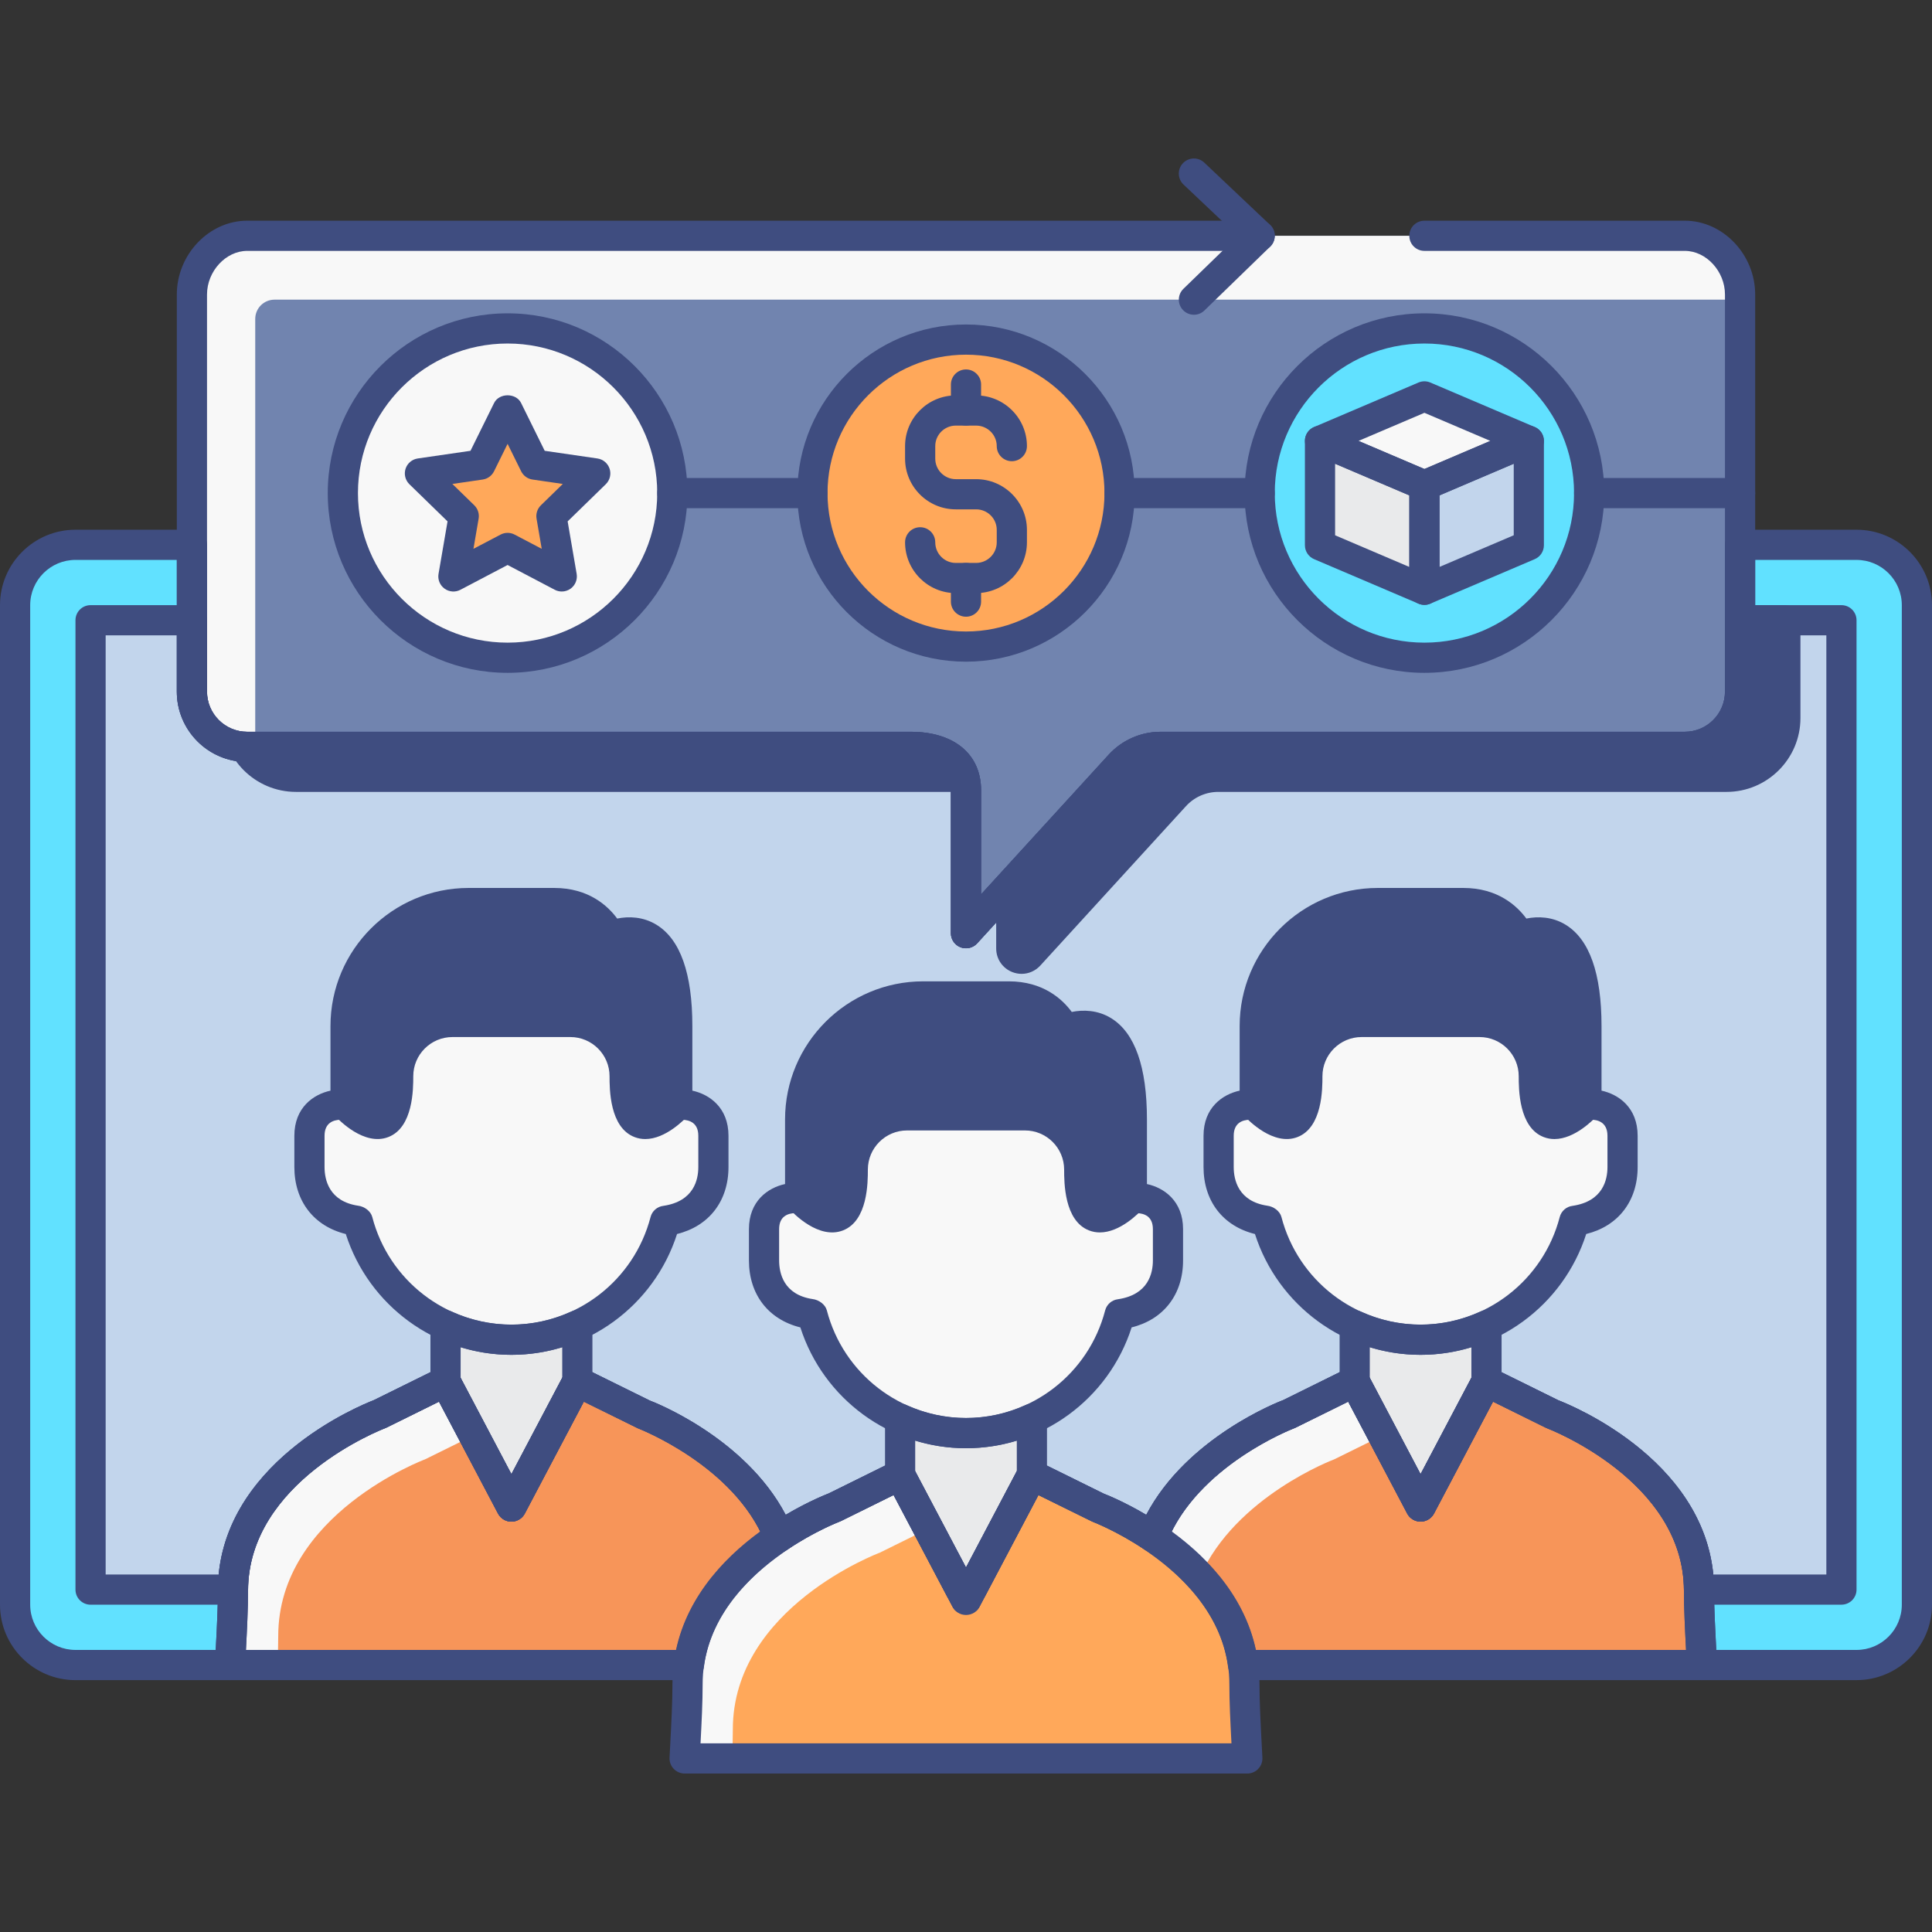 <?xml version="1.0" encoding="utf-8"?>
<!-- Generator: Adobe Illustrator 22.0.0, SVG Export Plug-In . SVG Version: 6.00 Build 0)  -->
<svg version="1.1" id="MARKET_RESEARCH_ICON_SET" xmlns="http://www.w3.org/2000/svg" xmlns:xlink="http://www.w3.org/1999/xlink"
	 x="0px" y="0px" viewBox="0 0 128 128" style="enable-background:new 0 0 128 128;" xml:space="preserve">
<rect x="0" y="0" width="128" height="128" fill="#333333" stroke="none"/>
<style type="text/css">
	.st0{fill:#C2D5EC;}
	.st1{fill:#61E1FF;}
	.st2{fill:#7184AF;}
	.st3{fill:#F8F8F8;}
	.st4{fill:#3F4D81;}
	.st5{fill:#3F4D80;}
	.st6{fill:#E9EAEB;}
	.st7{fill:#F79559;}
	.st8{fill:#FFA85A;}
</style>
<g>
	<g>
		<g>
			<g>
				<path class="st1" d="M123,110.312H5c-2.209,0-4-1.79-4-3.998V40.093c0-2.208,1.791-3.998,4-3.998h118c2.209,0,4,1.79,4,3.998
					v66.221C127,108.522,125.209,110.312,123,110.312z"/>
			</g>
			<g>
				<rect x="6" y="41.093" class="st0" width="116" height="64.221"/>
			</g>
			<g>
				<path class="st5" d="M15.714,41.093v6.479c0,2.149,1.743,3.892,3.894,3.892h43.498c2.15,0,3.894,1.742,3.894,3.892v7.481
					c0,0.622,0.765,0.919,1.185,0.46l9.655-10.565c0.738-0.807,1.781-1.267,2.875-1.267h33.678c2.15,0,3.894-1.742,3.894-3.892
					v-6.479H15.714z"/>
			</g>
			<g>
				<path class="st5" d="M67.686,64.52c-0.205,0-0.412-0.037-0.613-0.115c-0.652-0.253-1.073-0.868-1.073-1.567v-7.481
					c0-1.595-1.298-2.892-2.894-2.892H19.608c-2.698,0-4.894-2.194-4.894-4.892v-6.479c0-0.553,0.447-1,1-1h102.57
					c0.553,0,1,0.447,1,1v6.479c0,2.697-2.195,4.892-4.894,4.892H80.714c-0.811,0-1.589,0.343-2.136,0.941l-9.655,10.565
					C68.596,64.328,68.147,64.52,67.686,64.52z M16.715,42.093v5.479c0,1.595,1.298,2.892,2.894,2.892h43.497
					c2.698,0,4.894,2.194,4.894,4.892v6.661l9.103-9.961c0.925-1.012,2.241-1.592,3.612-1.592h33.678
					c1.596,0,2.894-1.297,2.894-2.892v-5.479H16.715z"/>
			</g>
		</g>
		<g>
			<path class="st2" d="M115.286,19.514v26.309c0,2.149-1.511,3.659-3.661,3.659h-34.73c-1.028,0-2.009,0.432-2.703,1.191
				L63.999,61.827v-9.47c0-2.038-1.656-2.875-3.661-2.875H16.375c-1.869,0-3.661-1.51-3.661-3.659V19.514
				c0-2.149,1.743-3.892,3.894-3.892h94.784C113.542,15.622,115.286,17.364,115.286,19.514z"/>
		</g>
		<g>
			<path class="st3" d="M115.29,19.513v0.34h-97.1c-0.71,0-1.28,0.57-1.28,1.279v28.35h-0.535c-1.869,0-3.665-1.51-3.665-3.659
				v-26.31c0-2.149,1.75-3.888,3.9-3.888l94.78-0.003C113.54,15.622,115.29,17.364,115.29,19.513z"/>
		</g>
		<g>
			<ellipse class="st8" cx="64" cy="32.668" rx="10.174" ry="10.17"/>
		</g>
		<g>
			<g>
				<ellipse class="st3" cx="33.629" cy="32.668" rx="10.914" ry="10.909"/>
			</g>
			<g>
				<polygon class="st8" points="33.629,27.147 35.424,30.782 39.437,31.365 36.533,34.194 37.218,38.189 33.629,36.303 
					30.039,38.189 30.725,34.194 27.821,31.365 31.834,30.782 				"/>
			</g>
		</g>
		<g>
			<g>
				<ellipse class="st1" cx="94.371" cy="32.668" rx="10.914" ry="10.909"/>
			</g>
			<g>
				<polygon class="st3" points="94.371,26.262 87.454,29.211 94.371,32.16 101.289,29.211 				"/>
			</g>
			<g>
				<polygon class="st0" points="101.289,36.125 94.371,39.074 94.371,32.16 101.289,29.211 				"/>
			</g>
			<g>
				<polygon class="st6" points="87.454,36.125 94.371,39.074 94.371,32.16 87.454,29.211 				"/>
			</g>
		</g>
		<g>
			<g>
				<g>
					<path class="st6" d="M59.635,93.995v3.728l4.366,8.274l4.366-8.274v-3.728c-1.332,0.608-2.807,0.955-4.366,0.955
						C62.442,94.95,60.966,94.602,59.635,93.995z"/>
				</g>
				<g>
					<path class="st8" d="M82.448,111.577c0-8.066-9.719-11.7-9.719-11.7l0,0l-4.362-2.154l-4.366,8.274l0.001,0.001L64,106
						l-0.001-0.001l0.002-0.002l-4.366-8.274l-4.364,2.155l0-0.001c0,0-9.719,3.634-9.719,11.7c0,1.455-0.103,3.138-0.194,4.923
						h37.285C82.551,114.714,82.448,113.032,82.448,111.577z"/>
				</g>
				<g>
					<path class="st3" d="M48.552,114.576c0-8.066,9.719-11.7,9.719-11.7l0,0.001l3.239-1.599l-1.875-3.554l-4.363,2.155l0-0.001
						c0,0-9.719,3.634-9.719,11.7c0,1.455-0.103,3.137-0.194,4.923h3.147C48.531,115.828,48.552,115.178,48.552,114.576z"/>
				</g>
				<g>
					<path class="st5" d="M56.498,77.488c0-1.985,1.61-3.594,3.596-3.594h7.812c1.986,0,3.596,1.609,3.596,3.594
						c0,5.744,3.486,1.91,3.486,1.91v-5.232c0-8.152-4.429-5.931-4.429-5.931s-0.899-2.221-3.726-2.221h-5.666
						c-4.504,0-8.155,3.649-8.155,8.151v5.233l0,0C53.012,79.398,56.498,83.232,56.498,77.488z"/>
				</g>
				<g>
					<path class="st3" d="M75.327,79.372c-0.116,0-0.228,0.011-0.338,0.026c0,0-3.486,3.834-3.486-1.91
						c0-1.985-1.61-3.594-3.596-3.594h-7.812c-1.986,0-3.596,1.609-3.596,3.594c0,5.744-3.486,1.91-3.486,1.91l0,0v0
						c-0.11-0.016-0.222-0.026-0.338-0.026c0,0-2.054,0-2.054,2.063v2.071c0,1.691,0.921,3.225,3.071,3.55
						c0.045,0.007,0.081,0.009,0.123,0.014c1.179,4.53,5.286,7.878,10.187,7.878c4.901,0,9.008-3.349,10.187-7.878
						c0.042-0.005,0.079-0.007,0.123-0.014c2.15-0.325,3.071-1.859,3.071-3.55v-2.071C77.381,79.372,75.327,79.372,75.327,79.372z"
						/>
				</g>
			</g>
			<g>
				<g>
					<path class="st7" d="M82.354,110.312h30.407c-0.091-1.786-0.194-3.468-0.194-4.923c0-8.066-9.719-11.7-9.719-11.7l0,0
						l-4.362-2.154l-4.366,8.274l0.002,0.001l-0.002,0.002l-0.002-0.001l0.002-0.002l-4.366-8.274L85.39,93.69l0-0.001
						c0,0-6.806,2.564-9.018,8.137C78.876,103.5,81.826,106.286,82.354,110.312z"/>
				</g>
				<g>
					<path class="st3" d="M89.752,91.536l-4.363,2.155l0-0.001c0,0-6.817,2.552-9.031,8.121c1.037,0.693,2.151,1.577,3.142,2.661
						c2.348-5.335,8.889-7.784,8.889-7.784l0,0.001l3.239-1.599L89.752,91.536z"/>
				</g>
				<g>
					<path class="st5" d="M86.617,71.302c0-1.985,1.61-3.594,3.596-3.594h7.812c1.986,0,3.596,1.609,3.596,3.594
						c0,5.744,3.486,1.91,3.486,1.91V67.98c0-8.152-4.429-5.931-4.429-5.931s-0.899-2.221-3.727-2.221h-5.666
						c-4.504,0-8.155,3.649-8.155,8.151v5.233l0,0C83.131,73.212,86.617,77.046,86.617,71.302z"/>
				</g>
				<g>
					<path class="st6" d="M89.751,87.809v3.728l4.366,8.274l4.366-8.274v-3.728c-1.332,0.608-2.807,0.955-4.366,0.955
						C92.558,88.764,91.083,88.416,89.751,87.809z"/>
				</g>
				<g>
					<path class="st3" d="M105.446,73.186c-0.116,0-0.228,0.011-0.338,0.026c0,0-3.486,3.834-3.486-1.91
						c0-1.985-1.61-3.594-3.596-3.594h-7.812c-1.986,0-3.596,1.609-3.596,3.594c0,5.744-3.486,1.91-3.486,1.91l0,0v0
						c-0.11-0.016-0.222-0.026-0.338-0.026c0,0-2.054,0-2.054,2.063v2.071c0,1.691,0.921,3.225,3.071,3.55
						c0.045,0.007,0.081,0.009,0.123,0.014c1.179,4.53,5.286,7.878,10.187,7.878c4.901,0,9.008-3.349,10.187-7.878
						c0.042-0.005,0.079-0.007,0.123-0.014c2.15-0.325,3.071-1.859,3.071-3.55v-2.071C107.501,73.186,105.446,73.186,105.446,73.186
						z"/>
				</g>
			</g>
			<g>
				<g>
					<path class="st6" d="M29.516,87.807v3.728l4.366,8.274l4.366-8.274v-3.728c-1.332,0.608-2.807,0.955-4.366,0.955
						C32.323,88.762,30.848,88.414,29.516,87.807z"/>
				</g>
				<g>
					<path class="st7" d="M51.628,101.826c-2.212-5.573-9.018-8.137-9.018-8.137l0,0l-4.362-2.154l-4.366,8.274l0.001,0.001
						l-0.002,0.002l-0.001-0.001l0.002-0.002l-4.366-8.274l-4.364,2.155l0-0.001c0,0-9.719,3.634-9.719,11.7
						c0,1.455-0.103,3.138-0.194,4.923h30.407C46.174,106.286,49.124,103.5,51.628,101.826z"/>
				</g>
				<g>
					<path class="st3" d="M18.434,108.388c0-8.066,9.719-11.7,9.719-11.7l0,0.001l3.239-1.599l-1.875-3.554l-4.363,2.155l0-0.001
						c0,0-9.719,3.634-9.719,11.7c0,1.455-0.103,3.137-0.194,4.923h3.147C18.414,109.64,18.434,108.991,18.434,108.388z"/>
				</g>
				<g>
					<path class="st5" d="M26.38,71.302c0-1.985,1.61-3.594,3.596-3.594h7.812c1.986,0,3.596,1.609,3.596,3.594
						c0,5.744,3.486,1.91,3.486,1.91V67.98c0-8.152-4.429-5.931-4.429-5.931s-0.899-2.221-3.726-2.221h-5.666
						c-4.504,0-8.155,3.649-8.155,8.151v5.233l0,0C22.893,73.212,26.38,77.046,26.38,71.302z"/>
				</g>
				<g>
					<path class="st3" d="M45.208,73.186c-0.116,0-0.228,0.011-0.338,0.026c0,0-3.486,3.834-3.486-1.91
						c0-1.985-1.61-3.594-3.596-3.594h-7.812c-1.986,0-3.596,1.609-3.596,3.594c0,5.744-3.486,1.91-3.486,1.91l0,0v0
						c-0.11-0.016-0.222-0.026-0.338-0.026c0,0-2.054,0-2.054,2.063v2.071c0,1.691,0.921,3.225,3.071,3.55
						c0.045,0.007,0.081,0.009,0.123,0.014c1.179,4.53,5.286,7.878,10.187,7.878c4.901,0,9.008-3.349,10.187-7.878
						c0.042-0.005,0.079-0.007,0.123-0.014c2.15-0.325,3.071-1.859,3.071-3.55v-2.071C47.263,73.186,45.208,73.186,45.208,73.186z"
						/>
				</g>
			</g>
		</g>
	</g>
	<g>
		<g>
			<g>
				<g>
					<path class="st5" d="M122,106.314h-9.438c-0.55,0-0.996-0.443-1-0.992c-0.055-7.241-8.977-10.662-9.066-10.696
						c-0.031-0.012-0.062-0.025-0.092-0.04l-3.489-1.723l-3.91,7.414c-0.078,0.147-0.191,0.272-0.33,0.365
						c-0.235,0.156-0.527,0.207-0.803,0.138c-0.274-0.069-0.508-0.251-0.64-0.501l-3.91-7.416l-3.49,1.724
						c-0.032,0.017-0.065,0.03-0.099,0.043c-0.18,0.068-6.421,2.505-8.431,7.562c-0.112,0.281-0.345,0.496-0.633,0.586
						c-0.289,0.091-0.602,0.044-0.854-0.124c-1.832-1.227-3.424-1.834-3.44-1.841l-3.579-1.762l-3.549,6.73
						c-0.173,0.328-0.514,0.533-0.885,0.533h-0.722c-0.371,0-0.711-0.205-0.885-0.533l-3.552-6.73l-3.491,1.724
						c-0.033,0.017-0.067,0.031-0.103,0.044c-0.082,0.031-1.618,0.623-3.428,1.835c-0.251,0.168-0.562,0.215-0.854,0.124
						c-0.288-0.09-0.521-0.305-0.633-0.586c-2.026-5.101-8.375-7.542-8.438-7.566l-3.579-1.763l-3.912,7.417
						c-0.254,0.48-0.846,0.67-1.332,0.428c-0.187-0.094-0.342-0.244-0.439-0.429l-3.909-7.415l-3.49,1.724
						c-0.033,0.017-0.066,0.031-0.101,0.043c-0.234,0.09-9.004,3.511-9.059,10.692c-0.004,0.549-0.45,0.992-1,0.992H6
						c-0.553,0-1-0.447-1-1V41.093c0-0.553,0.447-1,1-1h6.715c0.553,0,1,0.447,1,1v4.729c0,1.467,1.193,2.66,2.66,2.66h43.963
						c2.875,0,4.661,1.484,4.661,3.875v6.894l8.455-9.252c0.88-0.964,2.134-1.517,3.44-1.517h34.73c1.467,0,2.66-1.193,2.66-2.66
						v-4.729c0-0.553,0.447-1,1-1H122c0.553,0,1,0.447,1,1v64.222C123,105.867,122.553,106.314,122,106.314z M113.511,104.314H121
						V42.093h-4.715v3.729c0,2.569-2.091,4.66-4.66,4.66h-34.73c-0.746,0-1.462,0.315-1.964,0.865L64.737,62.502
						c-0.278,0.305-0.716,0.404-1.101,0.258c-0.384-0.149-0.638-0.52-0.638-0.933v-9.47c0-1.55-1.447-1.875-2.661-1.875H16.375
						c-2.569,0-4.66-2.091-4.66-4.66v-3.729H7v62.222h7.489c0.755-7.694,9.434-11.223,10.264-11.543l4.322-2.133
						c0.485-0.242,1.074-0.049,1.327,0.43l3.48,6.602l3.481-6.602c0.252-0.479,0.842-0.67,1.327-0.43l4.362,2.154
						c0.191,0.067,6.3,2.419,9.004,7.575c1.583-0.942,2.802-1.404,2.862-1.428l4.272-2.113c0.483-0.242,1.073-0.05,1.327,0.43
						l3.482,6.599l3.479-6.599c0.253-0.479,0.843-0.669,1.327-0.43l4.362,2.153l0,0c0.011,0,1.208,0.456,2.771,1.388
						c2.705-5.156,8.817-7.511,9.094-7.614l4.274-2.115c0.484-0.242,1.075-0.049,1.327,0.43l3.48,6.603l3.481-6.603
						c0.252-0.479,0.843-0.67,1.327-0.43l4.32,2.133C104.078,93.093,112.756,96.621,113.511,104.314z"/>
				</g>
			</g>
			<g>
				<g>
					<path class="st5" d="M123,111.312h-10.24c-0.532,0-0.972-0.417-0.999-0.948l-0.042-0.806c-0.079-1.496-0.153-2.909-0.153-4.169
						c0-7.288-8.979-10.729-9.069-10.764c-0.031-0.012-0.062-0.025-0.092-0.04l-3.489-1.723l-3.91,7.414
						c-0.078,0.147-0.191,0.272-0.33,0.365c-0.235,0.156-0.527,0.207-0.803,0.138c-0.274-0.069-0.508-0.251-0.64-0.501l-3.91-7.416
						l-3.489,1.724c-0.033,0.017-0.066,0.03-0.101,0.043c-0.191,0.073-6.422,2.51-8.43,7.562c-0.112,0.281-0.345,0.496-0.633,0.586
						c-0.289,0.091-0.602,0.044-0.854-0.124c-1.832-1.227-3.424-1.835-3.44-1.841l-3.579-1.762l-3.91,7.414
						c-0.346,0.656-1.422,0.656-1.77,0l-3.912-7.414l-3.491,1.724c-0.033,0.017-0.067,0.031-0.103,0.044
						c-0.085,0.032-1.619,0.624-3.428,1.835c-0.251,0.168-0.562,0.215-0.854,0.124c-0.288-0.09-0.521-0.305-0.633-0.586
						c-2.02-5.082-8.376-7.542-8.439-7.566l-3.578-1.763l-3.912,7.417c-0.254,0.48-0.846,0.67-1.332,0.428
						c-0.187-0.094-0.342-0.244-0.439-0.429l-3.909-7.415l-3.49,1.724c-0.032,0.017-0.066,0.031-0.101,0.043
						c-0.223,0.085-9.062,3.525-9.062,10.76c0,1.26-0.074,2.673-0.153,4.169l-0.042,0.806c-0.027,0.531-0.467,0.948-0.999,0.948H5
						c-2.757,0-5-2.242-5-4.998V40.094c0-2.756,2.243-4.998,5-4.998h7.715c0.553,0,1,0.447,1,1v9.727c0,1.467,1.193,2.66,2.66,2.66
						h43.963c2.875,0,4.661,1.484,4.661,3.875v6.894l8.455-9.252c0.88-0.964,2.134-1.517,3.44-1.517h34.73
						c1.467,0,2.66-1.193,2.66-2.66v-9.727c0-0.553,0.447-1,1-1H123c2.757,0,5,2.242,5,4.998v66.221
						C128,109.07,125.757,111.312,123,111.312z M113.709,109.312H123c1.654,0,3-1.345,3-2.998V40.094c0-1.653-1.346-2.998-3-2.998
						h-6.715v8.727c0,2.569-2.091,4.66-4.66,4.66h-34.73c-0.746,0-1.462,0.315-1.964,0.865L64.737,62.502
						c-0.278,0.305-0.716,0.404-1.101,0.258c-0.384-0.149-0.638-0.52-0.638-0.933v-9.47c0-1.55-1.447-1.875-2.661-1.875H16.375
						c-2.569,0-4.66-2.091-4.66-4.66v-8.727H5c-1.654,0-3,1.345-3,2.998v66.221c0,1.653,1.346,2.998,3,2.998h9.291
						c0.075-1.417,0.144-2.755,0.144-3.923c0-8.441,9.449-12.282,10.318-12.618l4.322-2.133c0.485-0.242,1.074-0.049,1.327,0.43
						l3.48,6.602l3.481-6.602c0.252-0.479,0.842-0.67,1.327-0.43l4.362,2.154c0.191,0.067,6.3,2.419,9.004,7.575
						c1.583-0.942,2.802-1.404,2.862-1.428l4.272-2.113c0.483-0.242,1.073-0.05,1.327,0.43l3.482,6.599l3.479-6.599
						c0.253-0.479,0.843-0.672,1.327-0.43l4.362,2.153l0,0c0.011,0,1.208,0.456,2.771,1.388c2.705-5.156,8.817-7.511,9.094-7.614
						l4.274-2.115c0.484-0.242,1.075-0.049,1.327,0.43l3.48,6.603l3.481-6.603c0.253-0.478,0.843-0.67,1.327-0.43l4.32,2.133
						c0.87,0.336,10.318,4.177,10.318,12.618C113.565,106.558,113.634,107.896,113.709,109.312z"/>
				</g>
			</g>
		</g>
		<g>
			<g>
				<g>
					<g>
						<path class="st5" d="M64.001,106.997c-0.371,0-0.711-0.205-0.885-0.533L58.75,98.19c-0.075-0.144-0.115-0.304-0.115-0.467
							v-3.729c0-0.34,0.173-0.657,0.459-0.841c0.288-0.185,0.649-0.209,0.956-0.068c2.514,1.146,5.39,1.146,7.901,0
							c0.307-0.14,0.668-0.116,0.956,0.069c0.286,0.184,0.459,0.501,0.459,0.841v3.728c0,0.163-0.04,0.323-0.115,0.467l-4.365,8.273
							C64.712,106.792,64.372,106.997,64.001,106.997z M60.635,97.476l3.366,6.379l3.365-6.379v-2.03
							c-2.18,0.67-4.552,0.671-6.731-0.001V97.476z"/>
					</g>
				</g>
				<g>
					<g>
						<path class="st5" d="M82.642,117.5H45.358c-0.274,0-0.536-0.112-0.725-0.312c-0.189-0.198-0.288-0.466-0.274-0.739
							l0.044-0.842c0.076-1.457,0.148-2.833,0.148-4.03c0-8.442,9.451-12.283,10.319-12.618l4.321-2.132
							c0.483-0.242,1.073-0.05,1.327,0.43l3.482,6.599l3.479-6.599c0.253-0.479,0.843-0.669,1.327-0.43l4.32,2.132
							c0.869,0.336,10.319,4.177,10.319,12.618c0,1.197,0.072,2.573,0.148,4.03l0.044,0.842c0.014,0.273-0.085,0.541-0.274,0.739
							C83.178,117.388,82.916,117.5,82.642,117.5z M46.412,115.5h35.176c-0.073-1.405-0.14-2.732-0.14-3.923
							c0-7.288-8.979-10.729-9.07-10.764c-0.031-0.012-0.062-0.025-0.092-0.04l-3.489-1.722l-3.91,7.414
							c-0.346,0.656-1.422,0.656-1.77,0l-3.912-7.415l-3.491,1.724c-0.032,0.017-0.064,0.03-0.099,0.043
							c-0.199,0.075-9.063,3.522-9.063,10.76C46.552,112.768,46.485,114.095,46.412,115.5z"/>
					</g>
				</g>
				<g>
					<g>
						<path class="st5" d="M64,95.948c-5.029,0-9.452-3.26-10.974-8.004c-2.115-0.521-3.407-2.18-3.407-4.437v-2.072
							c0-1.867,1.262-2.746,2.393-2.989v-4.28c0-5.046,4.106-9.15,9.154-9.15h5.666c2.283,0,3.558,1.187,4.175,2.028
							c0.75-0.153,1.723-0.134,2.614,0.416c1.57,0.97,2.367,3.227,2.367,6.708v4.278c1.131,0.243,2.393,1.122,2.393,2.989v2.072
							c0,2.256-1.291,3.915-3.407,4.436C73.452,92.688,69.029,95.948,64,95.948z M52.674,80.373
							c-0.475,0.012-1.055,0.206-1.055,1.062v2.072c0,0.831,0.288,2.269,2.221,2.56c0.408,0.049,0.838,0.353,0.941,0.751
							c1.092,4.198,4.883,7.13,9.219,7.13s8.127-2.932,9.219-7.13c0.104-0.399,0.442-0.693,0.853-0.741
							c2.021-0.301,2.31-1.738,2.31-2.569v-2.072c0-0.854-0.576-1.049-1.062-1.062c-0.065,0.001-0.128,0.008-0.189,0.017
							c-0.286,0.043-0.578-0.045-0.797-0.234c-0.219-0.19-0.345-0.466-0.345-0.756v-5.231c0-3.576-0.881-4.667-1.405-4.998
							c-0.707-0.446-1.578-0.041-1.585-0.035c-0.249,0.119-0.541,0.13-0.798,0.031c-0.256-0.101-0.465-0.299-0.568-0.555
							c-0.024-0.055-0.715-1.596-2.8-1.596h-5.666c-3.945,0-7.154,3.208-7.154,7.15v5.233c0,0.29-0.126,0.565-0.345,0.756
							c-0.219,0.189-0.51,0.277-0.797,0.234C52.807,80.38,52.741,80.373,52.674,80.373z"/>
					</g>
				</g>
				<g>
					<g>
						<path class="st5" d="M72.869,81.652c-0.237,0-0.477-0.04-0.714-0.132c-1.653-0.639-1.653-3.192-1.653-4.031
							c0-1.431-1.164-2.594-2.596-2.594h-7.812c-1.432,0-2.596,1.163-2.596,2.594c0,0.839,0,3.393-1.653,4.031
							c-1.587,0.614-3.255-1.1-3.573-1.448c-0.371-0.408-0.341-1.041,0.067-1.413c0.408-0.37,1.04-0.342,1.411,0.066
							c0.49,0.534,1.175,0.965,1.385,0.927c-0.009-0.004,0.363-0.36,0.363-2.163c0-2.533,2.062-4.594,4.596-4.594h7.812
							c2.534,0,4.596,2.061,4.596,4.594c0,1.834,0.385,2.171,0.389,2.174c0.242,0.031,0.92-0.454,1.357-0.937
							c0.374-0.408,1.006-0.438,1.413-0.067c0.408,0.372,0.438,1.005,0.067,1.413C75.458,80.369,74.212,81.652,72.869,81.652z"/>
					</g>
				</g>
			</g>
			<g>
				<g>
					<g>
						<path class="st5" d="M94.118,100.81L94.118,100.81c-0.371,0-0.711-0.205-0.885-0.533l-4.365-8.274
							c-0.075-0.144-0.115-0.304-0.115-0.467v-3.728c0-0.34,0.173-0.657,0.459-0.841c0.288-0.184,0.649-0.208,0.956-0.069
							c2.516,1.148,5.384,1.148,7.901,0c0.311-0.141,0.669-0.115,0.956,0.069c0.286,0.184,0.459,0.501,0.459,0.841v3.728
							c0,0.163-0.04,0.323-0.115,0.467l-4.366,8.274C94.829,100.604,94.489,100.81,94.118,100.81z M90.753,91.287l3.365,6.38
							l3.366-6.38v-2.03c-2.184,0.672-4.55,0.672-6.731,0V91.287z"/>
					</g>
				</g>
				<g>
					<g>
						<path class="st5" d="M112.76,111.312H82.354c-0.502,0-0.926-0.372-0.991-0.87c-0.485-3.693-3.284-6.271-5.547-7.785
							c-0.392-0.262-0.548-0.762-0.374-1.2c2.349-5.916,9.3-8.593,9.595-8.703l4.274-2.115c0.484-0.242,1.075-0.049,1.327,0.43
							l3.48,6.603l3.481-6.603c0.253-0.478,0.843-0.67,1.327-0.43l4.32,2.133c0.869,0.336,10.318,4.177,10.318,12.618
							c0,1.207,0.073,2.595,0.15,4.063l0.043,0.808c0.014,0.274-0.085,0.542-0.274,0.74
							C113.296,111.2,113.034,111.312,112.76,111.312z M83.194,109.312h28.512c-0.074-1.405-0.141-2.732-0.141-3.923
							c0-7.288-8.979-10.729-9.069-10.764c-0.031-0.012-0.062-0.025-0.092-0.04l-3.489-1.723l-3.91,7.414
							c-0.078,0.147-0.191,0.272-0.33,0.365c-0.235,0.156-0.527,0.207-0.803,0.138c-0.274-0.069-0.508-0.251-0.64-0.501l-3.91-7.416
							l-3.489,1.724c-0.033,0.017-0.066,0.03-0.101,0.043c-0.189,0.072-5.838,2.283-8.112,6.85
							C79.896,103.142,82.414,105.72,83.194,109.312z"/>
					</g>
				</g>
				<g>
					<g>
						<path class="st5" d="M94.117,89.761c-5.028,0-9.451-3.26-10.973-8.004c-2.115-0.521-3.407-2.181-3.407-4.438v-2.071
							c0-1.867,1.262-2.746,2.393-2.99v-4.279c0-5.046,4.106-9.15,9.154-9.15h5.666c2.282,0,3.558,1.187,4.175,2.028
							c0.749-0.154,1.722-0.134,2.613,0.416c1.571,0.969,2.367,3.226,2.367,6.707v4.278c1.131,0.244,2.393,1.123,2.393,2.99v2.071
							c0,2.256-1.291,3.915-3.407,4.437C103.569,86.501,99.146,89.761,94.117,89.761z M82.791,74.186
							c-0.475,0.012-1.054,0.206-1.054,1.062v2.071c0,0.831,0.288,2.269,2.22,2.562c0.41,0.047,0.839,0.351,0.942,0.75
							c1.093,4.198,4.883,7.13,9.218,7.13s8.126-2.932,9.219-7.13c0.104-0.399,0.442-0.693,0.853-0.741
							c2.021-0.302,2.31-1.739,2.31-2.57v-2.071c0-0.959-0.737-1.062-1.054-1.062c-0.065,0-0.128,0.006-0.19,0.016
							c-0.283,0.039-0.58-0.041-0.801-0.231c-0.221-0.189-0.348-0.467-0.348-0.758v-5.232c0-3.594-0.888-4.679-1.417-5.006
							c-0.697-0.43-1.554-0.033-1.563-0.031c-0.25,0.126-0.541,0.141-0.801,0.042c-0.262-0.099-0.47-0.302-0.574-0.561
							c-0.024-0.055-0.715-1.596-2.8-1.596h-5.666c-3.945,0-7.154,3.208-7.154,7.15v5.233c0,0.291-0.127,0.568-0.348,0.758
							c-0.221,0.19-0.518,0.27-0.801,0.231C82.919,74.191,82.856,74.186,82.791,74.186z"/>
					</g>
				</g>
				<g>
					<g>
						<path class="st5" d="M102.986,75.465c-0.237,0-0.477-0.04-0.714-0.132c-1.653-0.639-1.653-3.192-1.653-4.031
							c0-1.431-1.164-2.595-2.596-2.595h-7.812c-1.432,0-2.596,1.164-2.596,2.595c0,0.839,0,3.393-1.653,4.031
							c-1.585,0.612-3.255-1.1-3.573-1.448c-0.371-0.408-0.341-1.041,0.067-1.413c0.406-0.37,1.037-0.343,1.411,0.065l0,0
							c0.49,0.534,1.178,0.958,1.385,0.928c-0.009-0.004,0.363-0.36,0.363-2.163c0-2.533,2.062-4.595,4.596-4.595h7.812
							c2.534,0,4.596,2.062,4.596,4.595c0,1.834,0.385,2.171,0.389,2.174c0.243,0.003,0.92-0.454,1.357-0.937
							c0.374-0.409,1.006-0.438,1.413-0.067c0.408,0.372,0.438,1.005,0.067,1.413C105.575,74.182,104.329,75.465,102.986,75.465z"/>
					</g>
				</g>
			</g>
			<g>
				<g>
					<g>
						<path class="st5" d="M33.884,100.81c-0.371,0-0.711-0.205-0.885-0.533l-4.366-8.274c-0.075-0.144-0.115-0.304-0.115-0.467
							v-3.728c0-0.34,0.173-0.657,0.459-0.841c0.288-0.184,0.649-0.208,0.956-0.069c2.516,1.148,5.386,1.149,7.901,0
							c0.307-0.14,0.668-0.115,0.956,0.069c0.286,0.184,0.459,0.501,0.459,0.841v3.728c0,0.163-0.04,0.323-0.115,0.467l-4.365,8.274
							C34.595,100.604,34.255,100.81,33.884,100.81z M30.518,91.287l3.366,6.38l3.365-6.38v-2.03c-2.183,0.672-4.551,0.672-6.731,0
							V91.287z"/>
					</g>
				</g>
				<g>
					<g>
						<path class="st5" d="M45.646,111.312H15.24c-0.274,0-0.536-0.112-0.725-0.312c-0.189-0.198-0.288-0.466-0.274-0.74
							l0.043-0.808c0.077-1.469,0.15-2.856,0.15-4.063c0-8.441,9.449-12.282,10.318-12.618l4.322-2.133
							c0.485-0.242,1.074-0.049,1.327,0.43l3.48,6.602l3.481-6.602c0.252-0.479,0.842-0.67,1.327-0.43l4.362,2.154
							c0.205,0.071,7.156,2.748,9.505,8.664c0.174,0.438,0.018,0.938-0.374,1.2c-2.263,1.514-5.062,4.092-5.547,7.785
							C46.572,110.94,46.148,111.312,45.646,111.312z M16.294,109.312h28.512c0.78-3.593,3.298-6.171,5.573-7.833
							c-2.295-4.601-8.061-6.831-8.121-6.854l-3.578-1.763l-3.912,7.417c-0.254,0.48-0.846,0.67-1.332,0.428
							c-0.187-0.094-0.342-0.244-0.439-0.429l-3.909-7.415l-3.489,1.724c-0.034,0.017-0.067,0.031-0.102,0.043
							c-0.235,0.09-9.062,3.53-9.062,10.76C16.435,106.58,16.368,107.907,16.294,109.312z"/>
					</g>
				</g>
				<g>
					<g>
						<path class="st5" d="M33.883,89.761c-5.029,0-9.452-3.26-10.974-8.004c-2.114-0.521-3.407-2.181-3.407-4.438v-2.071
							c0-1.867,1.262-2.746,2.393-2.989v-4.28c0-5.046,4.106-9.15,9.154-9.15h5.666c2.283,0,3.558,1.187,4.175,2.028
							c0.75-0.154,1.722-0.134,2.613,0.416c1.571,0.969,2.367,3.226,2.367,6.707v4.278c1.131,0.244,2.394,1.122,2.394,2.99v2.071
							c0,2.256-1.292,3.916-3.408,4.437C43.334,86.501,38.911,89.761,33.883,89.761z M22.557,74.186
							c-0.475,0.012-1.055,0.206-1.055,1.062v2.071c0,0.831,0.288,2.269,2.221,2.562c0.41,0.047,0.838,0.351,0.941,0.75
							c1.093,4.198,4.884,7.13,9.219,7.13s8.125-2.932,9.218-7.13c0.104-0.399,0.442-0.693,0.853-0.741
							c2.022-0.302,2.311-1.739,2.311-2.57v-2.071c0-0.854-0.576-1.049-1.062-1.062c-0.062,0-0.123,0.006-0.184,0.016
							c-0.283,0.039-0.579-0.041-0.801-0.231c-0.221-0.189-0.348-0.467-0.348-0.758v-5.232c0-3.594-0.888-4.679-1.417-5.006
							c-0.697-0.43-1.554-0.033-1.563-0.031c-0.249,0.126-0.541,0.141-0.801,0.042c-0.262-0.099-0.47-0.302-0.574-0.561
							c-0.024-0.055-0.715-1.596-2.8-1.596h-5.666c-3.945,0-7.154,3.208-7.154,7.15v5.233c0,0.291-0.127,0.568-0.348,0.758
							c-0.221,0.19-0.518,0.27-0.801,0.231C22.684,74.191,22.621,74.186,22.557,74.186z"/>
					</g>
				</g>
				<g>
					<g>
						<path class="st5" d="M42.751,75.465c-0.237,0-0.477-0.04-0.714-0.132c-1.653-0.639-1.653-3.192-1.653-4.031
							c0-1.431-1.164-2.595-2.596-2.595h-7.812c-1.432,0-2.596,1.164-2.596,2.595c0,0.839,0,3.393-1.653,4.031
							c-1.587,0.612-3.255-1.1-3.573-1.448c-0.371-0.408-0.341-1.041,0.067-1.413c0.406-0.37,1.038-0.343,1.411,0.065l0,0
							c0.49,0.534,1.172,0.958,1.385,0.928c-0.009-0.004,0.363-0.36,0.363-2.163c0-2.533,2.062-4.595,4.596-4.595h7.812
							c2.534,0,4.596,2.062,4.596,4.595c0,1.834,0.385,2.171,0.389,2.174c0.242,0.003,0.92-0.454,1.357-0.937
							c0.374-0.409,1.006-0.438,1.413-0.067c0.408,0.372,0.438,1.005,0.067,1.413C45.34,74.182,44.094,75.465,42.751,75.465z"/>
					</g>
				</g>
			</g>
		</g>
		<g>
			<g>
				<path class="st5" d="M63.999,62.827c-0.122,0-0.244-0.022-0.362-0.067c-0.384-0.149-0.638-0.52-0.638-0.933v-9.47
					c0-1.55-1.447-1.875-2.661-1.875H16.375c-2.569,0-4.66-2.091-4.66-4.66V19.514c0-2.651,2.134-4.892,4.66-4.892h67.082
					c0.553,0,1,0.447,1,1s-0.447,1-1,1H16.375c-1.417,0-2.66,1.352-2.66,2.892v26.309c0,1.467,1.193,2.66,2.66,2.66h43.963
					c2.875,0,4.661,1.484,4.661,3.875v6.894l8.455-9.252c0.88-0.964,2.134-1.517,3.44-1.517h34.73c1.467,0,2.66-1.193,2.66-2.66
					V19.514c0-1.54-1.243-2.892-2.66-2.892H94.371c-0.553,0-1-0.447-1-1s0.447-1,1-1h17.254c2.526,0,4.66,2.24,4.66,4.892v26.309
					c0,2.569-2.091,4.66-4.66,4.66h-34.73c-0.746,0-1.462,0.315-1.964,0.865L64.737,62.502
					C64.544,62.713,64.274,62.827,63.999,62.827z"/>
			</g>
			<g>
				<g>
					<path class="st5" d="M79.101,20.853c-0.261,0-0.521-0.102-0.718-0.304c-0.385-0.396-0.375-1.029,0.021-1.414l3.607-3.503
						l-3.599-3.405c-0.401-0.38-0.419-1.013-0.039-1.414c0.382-0.402,1.014-0.418,1.414-0.039l4.356,4.122
						c0.198,0.188,0.311,0.447,0.312,0.72s-0.107,0.534-0.304,0.725l-4.356,4.23C79.603,20.759,79.352,20.853,79.101,20.853z"/>
				</g>
			</g>
		</g>
		<g>
			<g>
				<g>
					<g>
						<path class="st5" d="M64,43.838c-6.161,0-11.174-5.011-11.174-11.17S57.839,21.498,64,21.498s11.174,5.011,11.174,11.17
							S70.161,43.838,64,43.838z M64,23.498c-5.059,0-9.174,4.113-9.174,9.17s4.115,9.17,9.174,9.17s9.174-4.113,9.174-9.17
							S69.059,23.498,64,23.498z"/>
					</g>
				</g>
				<g>
					<g>
						<path class="st5" d="M64,40.859c-0.553,0-1-0.447-1-1v-1.564c0-0.553,0.447-1,1-1s1,0.447,1,1v1.564
							C65,40.412,64.553,40.859,64,40.859z"/>
					</g>
				</g>
				<g>
					<g>
						<path class="st5" d="M64.67,39.295h-1.346c-1.854,0-3.361-1.51-3.361-3.365c0-0.553,0.447-1,1-1s1,0.447,1,1
							c0,0.753,0.61,1.365,1.361,1.365h1.346c0.754,0,1.367-0.612,1.367-1.365v-0.825c0-0.75-0.613-1.359-1.367-1.359h-1.346
							c-1.854,0-3.361-1.508-3.361-3.36v-0.83c0-1.853,1.508-3.359,3.361-3.359h1.346c1.856,0,3.367,1.507,3.367,3.359
							c0,0.553-0.447,1-1,1s-1-0.447-1-1c0-0.75-0.613-1.359-1.367-1.359h-1.346c-0.751,0-1.361,0.609-1.361,1.359v0.83
							c0,0.75,0.61,1.36,1.361,1.36h1.346c1.856,0,3.367,1.507,3.367,3.359v0.825C68.037,37.785,66.526,39.295,64.67,39.295z"/>
					</g>
				</g>
				<g>
					<g>
						<path class="st5" d="M64,28.195c-0.553,0-1-0.447-1-1v-1.718c0-0.553,0.447-1,1-1s1,0.447,1,1v1.718
							C65,27.748,64.553,28.195,64,28.195z"/>
					</g>
				</g>
			</g>
			<g>
				<g>
					<g>
						<path class="st5" d="M33.629,44.577c-6.569,0-11.914-5.343-11.914-11.909s5.345-11.909,11.914-11.909
							s11.914,5.343,11.914,11.909S40.198,44.577,33.629,44.577z M33.629,22.759c-5.467,0-9.914,4.445-9.914,9.909
							s4.447,9.909,9.914,9.909s9.914-4.445,9.914-9.909S39.096,22.759,33.629,22.759z"/>
					</g>
				</g>
				<g>
					<g>
						<path class="st5" d="M37.219,39.189c-0.159,0-0.319-0.038-0.465-0.115l-3.125-1.642l-3.125,1.642
							c-0.334,0.178-0.744,0.149-1.053-0.076c-0.308-0.224-0.462-0.603-0.397-0.978l0.597-3.477l-2.528-2.462
							c-0.272-0.267-0.37-0.664-0.253-1.025c0.117-0.362,0.431-0.626,0.808-0.681l3.493-0.508l1.562-3.164
							c0.336-0.684,1.457-0.684,1.793,0l1.562,3.164l3.492,0.508c0.377,0.055,0.689,0.318,0.808,0.681
							c0.117,0.361,0.02,0.759-0.253,1.024l-2.527,2.463l0.597,3.477c0.064,0.375-0.09,0.754-0.397,0.978
							C37.633,39.125,37.426,39.189,37.219,39.189z M33.629,35.303c0.16,0,0.319,0.038,0.465,0.115l1.797,0.943l-0.343-1.998
							c-0.056-0.324,0.052-0.655,0.287-0.885l1.452-1.415l-2.007-0.292c-0.326-0.047-0.607-0.252-0.753-0.547l-0.898-1.819
							l-0.898,1.819c-0.146,0.295-0.427,0.5-0.753,0.547l-2.008,0.292l1.453,1.414c0.235,0.23,0.343,0.562,0.287,0.886l-0.343,1.998
							l1.797-0.943C33.31,35.341,33.469,35.303,33.629,35.303z"/>
					</g>
				</g>
			</g>
			<g>
				<g>
					<g>
						<path class="st5" d="M94.371,44.577c-6.569,0-11.914-5.343-11.914-11.909s5.345-11.909,11.914-11.909
							s11.914,5.343,11.914,11.909S100.94,44.577,94.371,44.577z M94.371,22.759c-5.467,0-9.914,4.445-9.914,9.909
							s4.447,9.909,9.914,9.909s9.914-4.445,9.914-9.909S99.838,22.759,94.371,22.759z"/>
					</g>
				</g>
				<g>
					<g>
						<g>
							<path class="st5" d="M94.371,33.159c-0.134,0-0.267-0.026-0.393-0.08l-6.917-2.948c-0.368-0.157-0.607-0.52-0.607-0.92
								s0.239-0.763,0.607-0.92l6.917-2.948c0.252-0.107,0.534-0.107,0.784,0l6.918,2.948c0.369,0.157,0.608,0.52,0.608,0.92
								s-0.239,0.763-0.608,0.92l-6.918,2.948C94.638,33.133,94.505,33.159,94.371,33.159z M90.005,29.211l4.366,1.861l4.367-1.861
								l-4.367-1.861L90.005,29.211z"/>
						</g>
					</g>
					<g>
						<g>
							<path class="st5" d="M94.371,40.074c-0.193,0-0.385-0.056-0.552-0.166c-0.279-0.185-0.448-0.498-0.448-0.834v-6.915
								c0-0.4,0.239-0.763,0.608-0.92l6.918-2.948c0.307-0.132,0.662-0.101,0.943,0.086c0.279,0.185,0.448,0.498,0.448,0.834v6.914
								c0,0.4-0.239,0.763-0.607,0.92l-6.918,2.949C94.638,40.048,94.504,40.074,94.371,40.074z M95.371,32.82v4.74l4.918-2.097
								v-4.739L95.371,32.82z M101.289,36.125h0.01H101.289z"/>
						</g>
					</g>
					<g>
						<g>
							<path class="st5" d="M94.371,40.074c-0.133,0-0.267-0.026-0.393-0.08l-6.917-2.949c-0.368-0.157-0.607-0.52-0.607-0.92
								v-6.914c0-0.336,0.169-0.649,0.448-0.834c0.279-0.187,0.635-0.218,0.944-0.086l6.917,2.948
								c0.368,0.157,0.607,0.52,0.607,0.92v6.915c0,0.336-0.169,0.649-0.449,0.834C94.756,40.019,94.564,40.074,94.371,40.074z
								 M88.454,35.464l4.917,2.097v-4.74l-4.917-2.096V35.464z"/>
						</g>
					</g>
				</g>
			</g>
			<g>
				<path class="st5" d="M53.826,33.668h-9.283c-0.553,0-1-0.447-1-1s0.447-1,1-1h9.283c0.553,0,1,0.447,1,1
					S54.379,33.668,53.826,33.668z"/>
			</g>
			<g>
				<path class="st5" d="M83.457,33.668h-9.283c-0.553,0-1-0.447-1-1s0.447-1,1-1h9.283c0.553,0,1,0.447,1,1
					S84.01,33.668,83.457,33.668z"/>
			</g>
			<g>
				<path class="st5" d="M115.285,33.668h-10c-0.553,0-1-0.447-1-1s0.447-1,1-1h10c0.553,0,1,0.447,1,1
					S115.838,33.668,115.285,33.668z"/>
			</g>
		</g>
	</g>
</g>
</svg>
